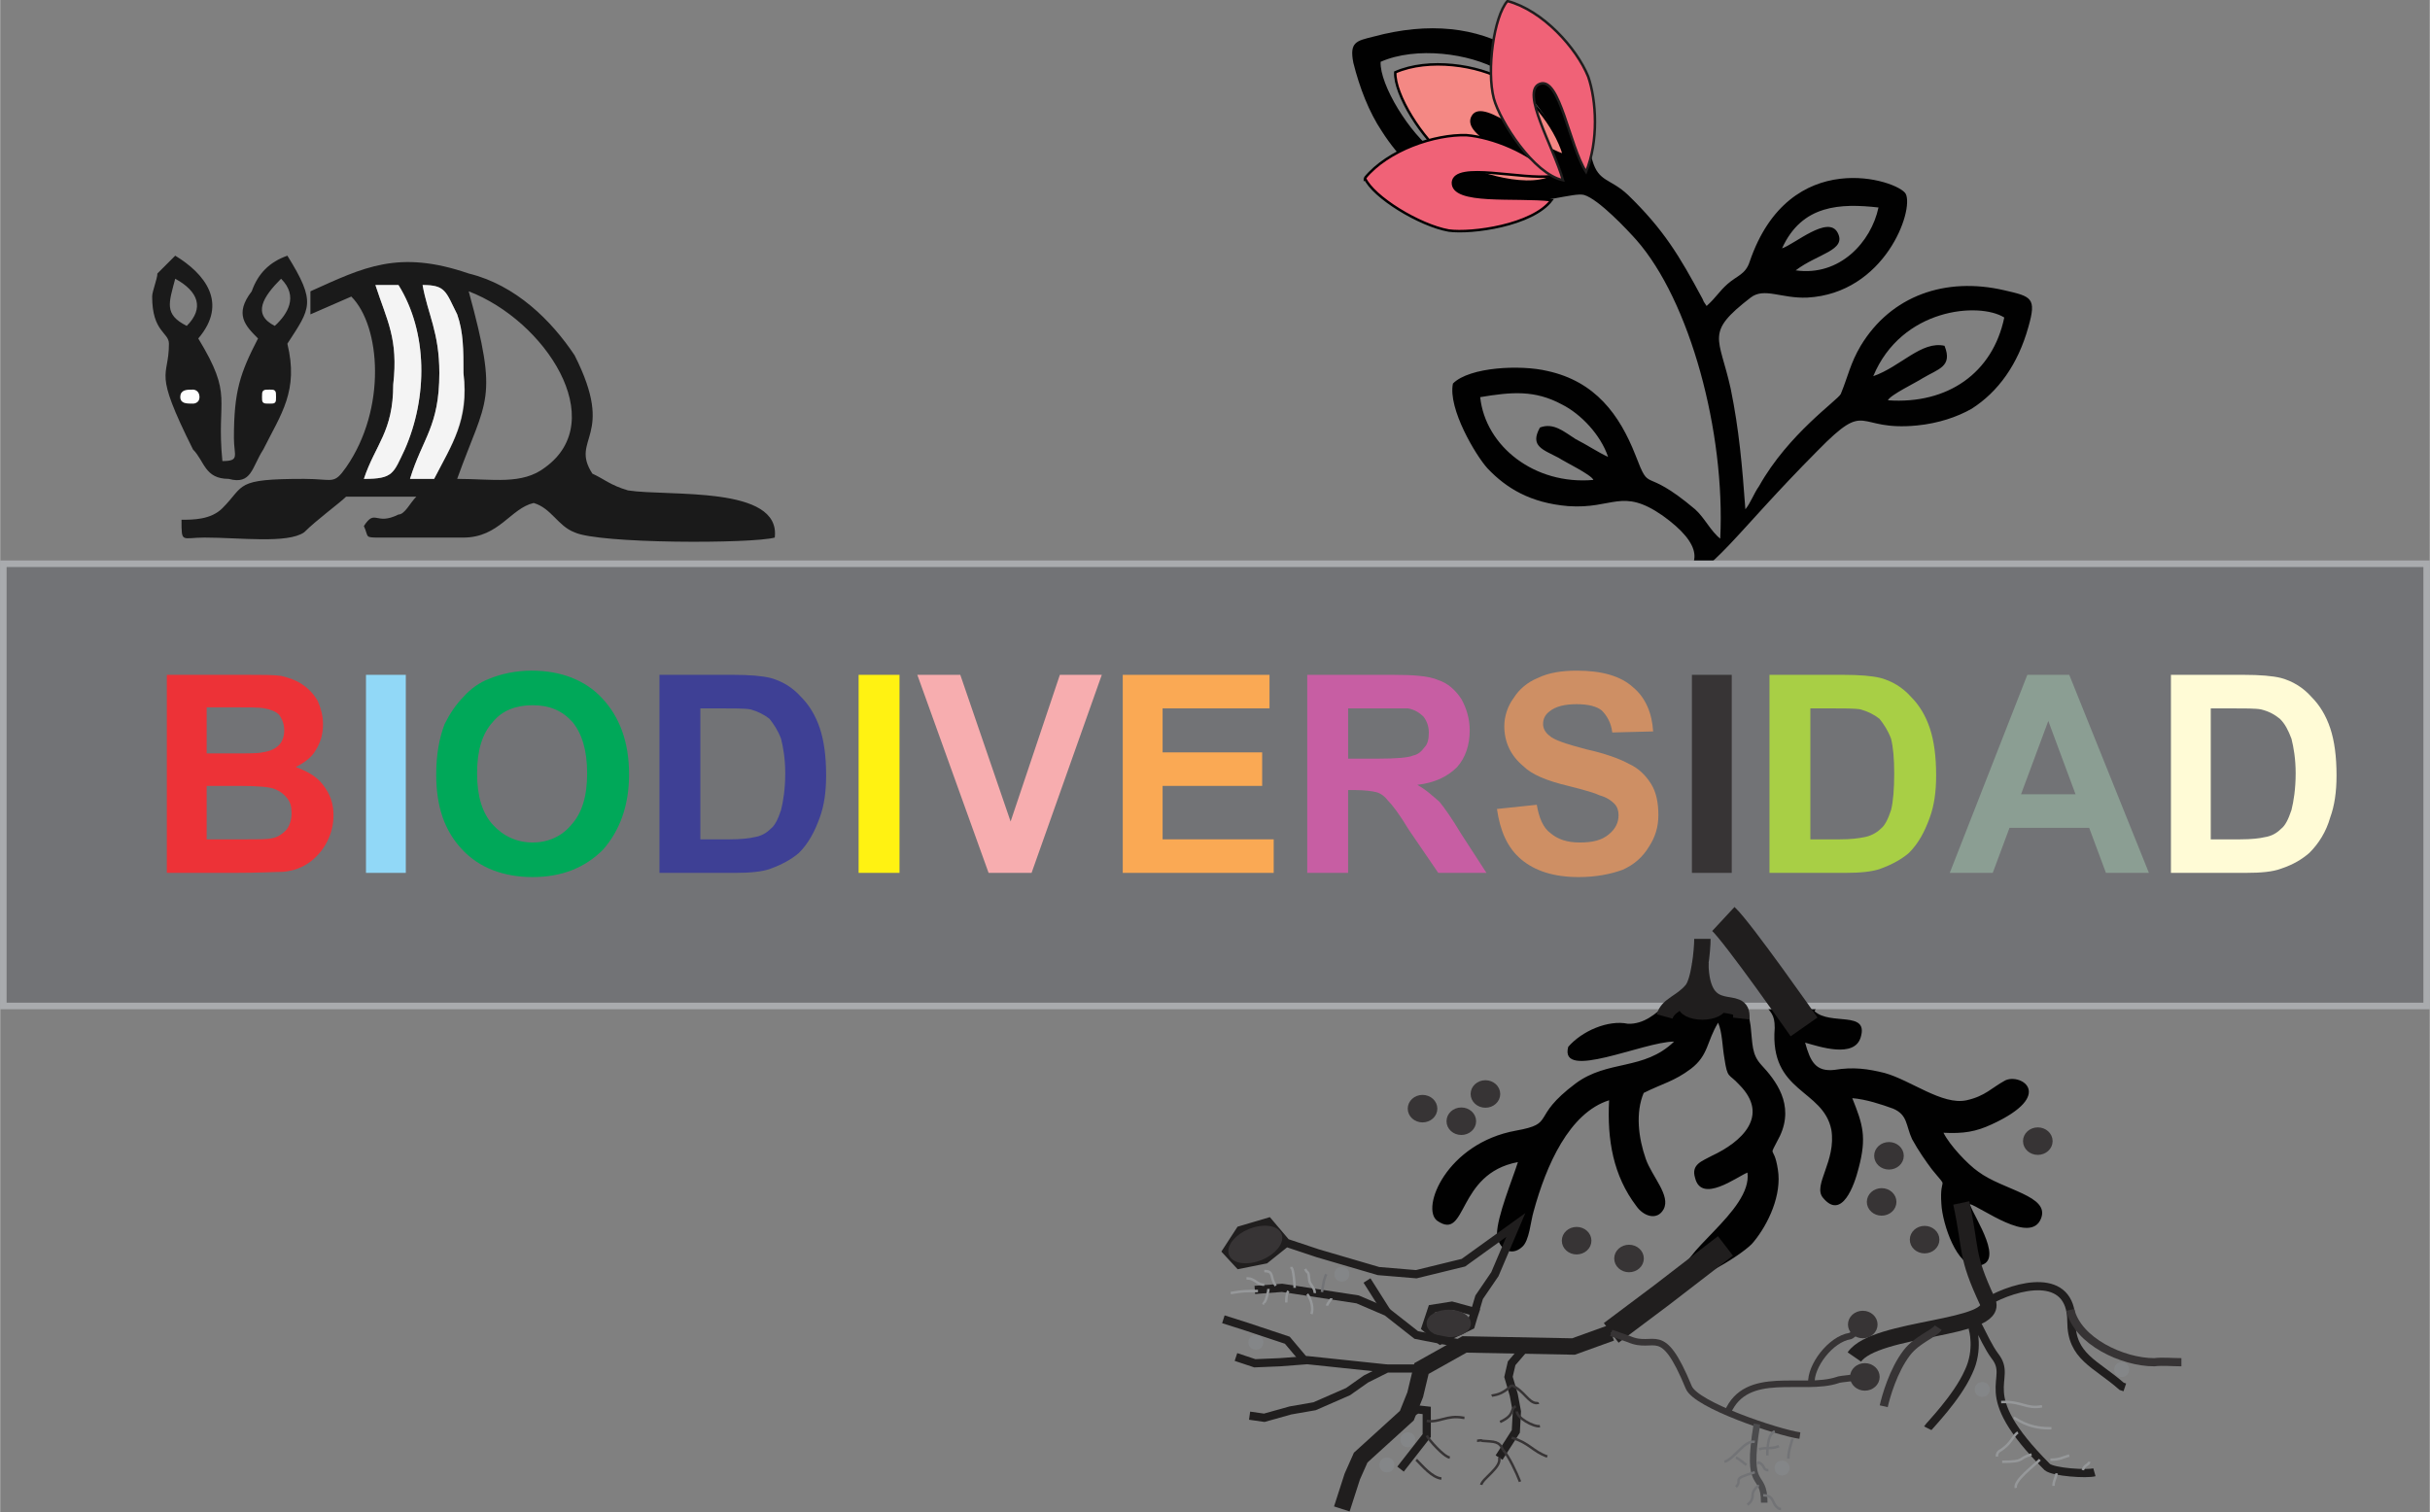 <?xml version="1.0" encoding="UTF-8"?>
<!DOCTYPE svg PUBLIC "-//W3C//DTD SVG 1.1//EN" "http://www.w3.org/Graphics/SVG/1.1/DTD/svg11.dtd">
<!-- Creator: CorelDRAW X7 -->
<svg xmlns="http://www.w3.org/2000/svg" xml:space="preserve" width="74.151mm" height="46.154mm" version="1.1" style="shape-rendering:geometricPrecision; text-rendering:geometricPrecision; image-rendering:optimizeQuality; fill-rule:evenodd; clip-rule:evenodd"
viewBox="0 0 2318 1443"
 xmlns:xlink="http://www.w3.org/1999/xlink">
 <rect x="0" y="0" width="2318" height="1443" fill="#808080" stroke="none"/>
 <defs>
  <style type="text/css">
   <![CDATA[
    .str2 {stroke:#201E1E;stroke-width:31.26}
    .str6 {stroke:#201E1E;stroke-width:23.445}
    .str5 {stroke:#201E1E;stroke-width:15.63}
    .str15 {stroke:#373435;stroke-width:7.815}
    .str4 {stroke:#201E1E;stroke-width:7.815}
    .str1 {stroke:#A9ABAE;stroke-width:6.252}
    .str14 {stroke:#848688;stroke-width:6.252}
    .str9 {stroke:#4B4B4D;stroke-width:6.252}
    .str3 {stroke:#373435;stroke-width:6.252}
    .str11 {stroke:#201E1E;stroke-width:6.252}
    .str0 {stroke:#FEFEFE;stroke-width:2.373}
    .str8 {stroke:#96989A;stroke-width:2.382}
    .str7 {stroke:#727376;stroke-width:2.382}
    .str10 {stroke:#373435;stroke-width:2.382}
    .str12 {stroke:black;stroke-width:2.382}
    .str13 {stroke:#201E1E;stroke-width:2.382}
    .fil18 {fill:none}
    .fil23 {fill:#848688}
    .fil4 {fill:#727376}
    .fil19 {fill:#373435}
    .fil20 {fill:#201E1E}
    .fil0 {fill:#010101}
    .fil1 {fill:#1A1A1A}
    .fil22 {fill:#F06277}
    .fil21 {fill:#F48884}
    .fil2 {fill:#F4F4F4}
    .fil3 {fill:#FEFEFE}
    .fil14 {fill:#373435;fill-rule:nonzero}
    .fil17 {fill:#FFFBD6;fill-rule:nonzero}
    .fil9 {fill:#FFF212;fill-rule:nonzero}
    .fil10 {fill:#F7ADAF;fill-rule:nonzero}
    .fil13 {fill:#CE8F64;fill-rule:nonzero}
    .fil11 {fill:#FAA954;fill-rule:nonzero}
    .fil5 {fill:#ED3237;fill-rule:nonzero}
    .fil16 {fill:#8B9E93;fill-rule:nonzero}
    .fil12 {fill:#C75EA3;fill-rule:nonzero}
    .fil6 {fill:#91D8F7;fill-rule:nonzero}
    .fil15 {fill:#A8CF45;fill-rule:nonzero}
    .fil7 {fill:#00A859;fill-rule:nonzero}
    .fil8 {fill:#3E4095;fill-rule:nonzero}
   ]]>
  </style>
 </defs>
 <g id="Capa_x0020_1">
  <g id="_2173308163104">
   <path class="fil0" d="M1412 379c30,-5 52,-7 78,7 18,9 37,29 44,50 -9,-4 -21,-12 -31,-17 -11,-7 -21,-16 -34,-11 -10,18 3,21 18,29 6,4 31,16 33,21 -56,5 -103,-32 -108,-79l0 0zm389 3c2,-5 27,-17 33,-21 15,-9 29,-11 21,-31 -22,-5 -42,20 -68,29 27,-65 101,-71 125,-56 -11,53 -54,83 -111,79l0 0zm-88 -124c21,-16 49,-19 40,-36 -9,-17 -41,11 -53,15 19,-42 56,-43 92,-39 -7,33 -37,66 -79,60zm-396 -199c34,-15 85,-8 113,8 22,13 50,45 60,77 -30,-10 -83,-59 -94,-40 -11,19 51,41 81,62 -28,14 -88,-6 -108,-21 -24,-17 -53,-64 -52,-86l0 0zm324 455c-9,-7 -15,-20 -24,-28 -51,-43 -42,-13 -57,-52 -15,-38 -38,-70 -84,-80 -25,-6 -74,-4 -90,12 -5,24 22,69 33,81 18,19 41,33 77,36 43,3 51,-18 90,9 156,112 -341,91 -287,91 368,-18 273,10 435,-153 49,-50 35,-18 95,-24 20,-2 38,-8 52,-16 25,-16 44,-42 54,-78 8,-28 3,-29 -23,-35 -56,-13 -108,5 -137,53 -10,17 -12,29 -19,46 -3,6 -50,38 -78,88 -5,7 -8,16 -13,22 -3,-41 -6,-76 -14,-115 -11,-50 -25,-53 19,-87 13,-10 29,1 54,0 74,-4 102,-83 94,-99 -7,-13 -111,-47 -149,65 -4,12 -12,13 -21,21 -8,7 -11,13 -20,21l-2 -3c-2,-3 0,0 -2,-4 -22,-41 -37,-66 -71,-99 -17,-16 -28,-12 -34,-33 -27,-95 -102,-147 -209,-118 -16,4 -23,5 -19,25 6,24 15,47 27,65 68,107 174,56 193,61 14,4 42,34 50,43 51,58 85,183 80,285l0 0z"/>
   <path class="fil0" d="M1553 977c-19,-4 -44,7 -57,22 -9,33 72,-5 101,-5 -29,28 -63,17 -94,40 -44,33 -18,38 -57,45 -66,12 -91,74 -75,86 29,20 18,-45 77,-56 -5,16 -20,52 -20,69 1,13 13,22 24,12 7,-6 8,-24 11,-34 12,-44 34,-94 72,-106 -2,38 4,72 26,101 7,10 20,14 26,3 7,-13 -11,-31 -17,-48 -7,-20 -10,-44 -2,-63 18,-9 29,-11 45,-23 17,-13 15,-26 26,-44 4,9 4,23 6,34 3,20 4,14 14,25 30,30 2,55 -26,68 -9,5 -20,8 -16,21 6,25 40,-1 50,-5 5,37 -70,79 -60,99 6,10 59,-23 66,-33 14,-17 27,-45 23,-69 -4,-26 -10,-8 2,-32 14,-30 -4,-53 -18,-68 -9,-10 -8,-19 -10,-37 -2,-13 -6,-29 -3,-42 7,2 10,13 15,19 7,11 11,11 11,25 -5,62 46,58 54,97 5,30 -18,53 -8,65 18,22 30,-12 34,-28 8,-30 4,-42 -6,-67 13,1 28,6 39,10 14,6 12,16 18,29 6,11 13,21 19,29 17,21 7,4 9,33 1,19 15,61 34,59 28,-2 -2,-45 -7,-59 11,3 58,39 68,14 9,-22 -36,-27 -60,-45 -10,-7 -27,-25 -33,-37 19,1 31,-1 46,-8 61,-28 28,-49 13,-42 -13,7 -19,15 -37,19 -23,5 -53,-19 -78,-26 -16,-4 -30,-6 -48,-3 -18,2 -23,-8 -28,-26 14,4 47,15 53,-5 8,-26 -29,-11 -44,-25 4,-8 17,-24 23,-32 33,-31 -41,7 -47,11 -5,-9 -11,-18 -16,-28 -35,-23 141,14 -71,22 -21,0 -37,40 -67,39z"/>
   <path class="fil1" d="M436 457c28,-78 40,-73 11,-179 73,28 135,123 73,168 -22,17 -50,11 -84,11zm-89 0c11,-33 28,-45 28,-90 5,-44 -6,-61 -17,-95l22 0c28,45 28,107 6,157 -11,23 -11,28 -39,28l0 0zm72 -101c0,-39 -11,-56 -16,-84 22,0 22,6 33,28 6,17 6,34 6,56 6,45 -11,68 -28,101l-23 0c12,-39 28,-50 28,-101l0 0zm-89 90c-12,17 -12,11 -40,11 -67,0 -56,6 -78,28 -11,11 -28,11 -39,11 0,23 0,17 22,17 34,0 79,6 95,-5 12,-12 34,-28 40,-34 11,0 56,0 67,0 -6,6 -11,17 -17,17 -22,11 -22,-6 -33,11 5,11 0,11 16,11l79 0c34,0 45,-28 67,-33 17,5 23,22 39,28 23,11 169,11 191,5 6,-50 -101,-39 -140,-45 -17,-5 -23,-11 -34,-16 -22,-34 23,-34 -17,-113 -22,-33 -56,-67 -101,-78 -67,-23 -100,-6 -151,17l0 22 39 -17c28,28 34,107 -5,163l0 0z"/>
   <path class="fil1" d="M262 311c-22,-11 -11,-28 6,-45 17,17 6,34 -6,45zm-84 0c-22,-11 -17,-22 -11,-45 22,12 28,28 11,45zm96 17c22,-34 28,-39 0,-84 -17,6 -28,17 -34,34 -17,22 -6,33 6,45 -17,33 -23,50 -23,95 0,17 6,22 -11,22 -6,-61 11,-61 -23,-117 29,-34 6,-62 -22,-79l-17 17c0,5 -5,17 -5,22 0,34 16,34 16,45 0,34 -16,23 23,101 11,11 11,28 34,28 22,6 22,-11 33,-28 17,-34 34,-56 23,-101l0 0z"/>
   <path class="fil2" d="M358 272c11,34 22,51 17,95 0,45 -17,57 -28,90 28,0 28,-5 39,-28 22,-50 22,-112 -6,-157l-22 0 0 0z"/>
   <path class="fil2" d="M419 356c0,51 -16,62 -28,101l23 0c17,-33 33,-56 28,-101 0,-22 0,-39 -6,-56 -11,-22 -11,-28 -33,-28 5,28 16,45 16,84l0 0z"/>
   <path class="fil3 str0" d="M184 373c0,0 5,0 5,6 0,5 -5,5 -5,5 -6,0 -11,0 -11,-5 0,-6 5,-6 11,-6z"/>
   <path class="fil3 str0" d="M257 373c5,0 5,0 5,6 0,5 0,5 -5,5 -6,0 -6,0 -6,-5 0,-6 0,-6 6,-6z"/>
   <rect class="fil4 str1" x="3" y="538" width="2312" height="422"/>
   <path class="fil5" d="M159 644l76 0c15,0 26,0 33,1 8,2 14,4 20,8 6,4 11,9 15,16 3,7 5,14 5,22 0,9 -2,17 -7,25 -4,7 -11,12 -19,16 11,4 20,9 26,17 7,9 10,18 10,29 0,9 -2,17 -6,25 -4,8 -10,15 -17,20 -7,5 -15,8 -25,9 -7,0 -22,1 -47,1l-64 0 0 -189zm38 31l0 44 25 0c15,0 24,0 28,-1 7,-1 12,-3 16,-7 3,-3 5,-8 5,-14 0,-6 -2,-11 -5,-15 -3,-3 -8,-5 -14,-6 -4,-1 -15,-1 -33,-1l-22 0zm0 75l0 51 36 0c14,0 22,0 26,-1 6,-1 10,-4 14,-8 3,-4 5,-9 5,-16 0,-6 -1,-10 -4,-14 -3,-4 -7,-7 -12,-9 -5,-2 -16,-3 -34,-3l-31 0z"/>
   <polygon id="1" class="fil6" points="349,833 349,644 387,644 387,833 "/>
   <path id="2" class="fil7" d="M416 739c0,-19 3,-35 8,-48 5,-10 11,-19 18,-26 7,-8 16,-14 24,-17 12,-5 26,-8 41,-8 28,0 51,9 67,26 17,18 26,42 26,73 0,30 -9,54 -25,72 -17,17 -39,26 -67,26 -28,0 -51,-9 -67,-26 -17,-18 -25,-41 -25,-72zm39 -1c0,22 5,38 15,49 10,11 23,17 38,17 15,0 28,-6 37,-17 10,-11 15,-27 15,-49 0,-22 -5,-38 -14,-49 -10,-11 -22,-16 -38,-16 -16,0 -29,5 -38,16 -10,11 -15,27 -15,49z"/>
   <path id="3" class="fil8" d="M629 644l70 0c16,0 28,1 36,3 11,3 21,9 29,18 8,8 14,18 18,30 4,12 6,27 6,45 0,16 -2,29 -6,40 -5,14 -11,25 -20,34 -7,6 -16,11 -27,15 -8,3 -20,4 -34,4l-72 0 0 -189zm39 32l0 125 28 0c11,0 19,-1 23,-2 7,-1 12,-4 16,-8 4,-3 7,-9 10,-18 2,-8 4,-20 4,-35 0,-14 -2,-25 -4,-33 -3,-8 -7,-14 -11,-19 -5,-4 -11,-7 -18,-9 -5,-1 -16,-1 -31,-1l-17 0z"/>
   <polygon id="4" class="fil9" points="819,833 819,644 858,644 858,833 "/>
   <polygon id="5" class="fil10" points="943,833 875,644 916,644 964,784 1011,644 1051,644 984,833 "/>
   <polygon id="6" class="fil11" points="1071,833 1071,644 1211,644 1211,676 1109,676 1109,718 1204,718 1204,750 1109,750 1109,801 1215,801 1215,833 "/>
   <path id="7" class="fil12" d="M1247 833l0 -189 81 0c20,0 35,1 44,5 9,3 16,9 22,18 5,9 8,19 8,30 0,14 -4,26 -12,35 -9,9 -21,15 -38,17 9,5 15,11 21,16 5,6 12,16 21,31l24 37 -46 0 -28 -41c-9,-15 -16,-24 -20,-28 -3,-4 -7,-7 -11,-8 -4,-1 -11,-2 -20,-2l-7 0 0 79 -39 0zm39 -109l28 0c18,0 30,-1 34,-3 5,-1 8,-4 11,-8 3,-3 4,-8 4,-14 0,-6 -2,-11 -5,-15 -4,-4 -9,-7 -15,-8 -3,0 -12,0 -28,0l-29 0 0 48z"/>
   <path id="8" class="fil13" d="M1428 772l38 -4c2,12 6,22 13,27 7,6 16,9 28,9 12,0 21,-2 28,-8 6,-5 9,-11 9,-18 0,-4 -1,-8 -4,-11 -3,-3 -7,-6 -14,-8 -4,-2 -14,-5 -30,-9 -21,-5 -35,-11 -43,-19 -12,-10 -18,-23 -18,-38 0,-9 3,-19 9,-27 5,-8 13,-15 23,-19 10,-5 23,-7 37,-7 24,0 42,5 54,16 12,10 18,25 19,42l-39 1c-1,-9 -5,-16 -10,-21 -5,-4 -13,-6 -24,-6 -11,0 -20,2 -26,7 -4,3 -6,7 -6,12 0,4 2,8 6,11 4,4 16,8 35,13 18,4 32,9 41,14 9,4 16,11 21,19 5,8 7,18 7,30 0,11 -3,21 -9,30 -6,10 -14,17 -25,22 -11,4 -25,7 -42,7 -24,0 -42,-6 -55,-17 -13,-11 -20,-27 -23,-48z"/>
   <polygon id="9" class="fil14" points="1614,833 1614,644 1652,644 1652,833 "/>
   <path id="10" class="fil15" d="M1688 644l70 0c16,0 28,1 36,3 11,3 21,9 29,18 8,8 14,18 18,30 4,12 6,27 6,45 0,16 -2,29 -6,40 -5,14 -11,25 -20,34 -7,6 -16,11 -27,15 -8,3 -20,4 -34,4l-72 0 0 -189zm39 32l0 125 28 0c11,0 18,-1 23,-2 6,-1 12,-4 16,-8 4,-3 7,-9 10,-18 2,-8 3,-20 3,-35 0,-14 -1,-25 -3,-33 -3,-8 -7,-14 -11,-19 -5,-4 -11,-7 -18,-9 -5,-1 -16,-1 -31,-1l-17 0z"/>
   <path id="11" class="fil16" d="M2050 833l-41 0 -16 -43 -76 0 -16 43 -41 0 74 -189 40 0 76 189zm-70 -75l-26 -70 -26 70 52 0z"/>
   <path id="12" class="fil17" d="M2071 644l69 0c16,0 28,1 36,3 11,3 21,9 29,18 8,8 14,18 18,30 4,12 6,27 6,45 0,16 -2,29 -6,40 -4,14 -11,25 -20,34 -7,6 -15,11 -27,15 -8,3 -19,4 -34,4l-71 0 0 -189zm38 32l0 125 28 0c11,0 19,-1 23,-2 7,-1 12,-4 16,-8 4,-3 7,-9 10,-18 2,-8 4,-20 4,-35 0,-14 -2,-25 -4,-33 -3,-8 -6,-14 -11,-19 -5,-4 -10,-7 -18,-9 -5,-1 -15,-1 -31,-1l-17 0z"/>
   <path class="fil18 str2" d="M1644 877c14,13 77,103 77,103"/>
   <ellipse class="fil19 str3" cx="1357" cy="1058" rx="11" ry="10"/>
   <ellipse class="fil19 str3" cx="1417" cy="1044" rx="11" ry="10"/>
   <ellipse class="fil19 str3" cx="1394" cy="1070" rx="11" ry="10"/>
   <ellipse class="fil19 str3" cx="1504" cy="1184" rx="11" ry="10"/>
   <ellipse class="fil19 str3" cx="1554" cy="1201" rx="11" ry="10"/>
   <ellipse class="fil19 str3" cx="1795" cy="1147" rx="11" ry="10"/>
   <ellipse class="fil19 str3" cx="1802" cy="1103" rx="11" ry="10"/>
   <ellipse class="fil19 str3" cx="1836" cy="1183" rx="11" ry="10"/>
   <ellipse class="fil19 str3" cx="1944" cy="1089" rx="11" ry="10"/>
   <polyline class="fil18 str4" points="1227,1186 1207,1202 1182,1207 1170,1194 1183,1174 1210,1166 1227,1186 1257,1196 1315,1213 1351,1216 1396,1205 1446,1169 1426,1216 1411,1238 1403,1265 1374,1279 1360,1267 1366,1249 1385,1246 1407,1252 1404,1261 "/>
   <ellipse class="fil19 str3" cx="1382" cy="1263" rx="18" ry="10"/>
   <ellipse class="fil19 str3" transform="matrix(1.772 -0.718 0.458 1.13 1197.45 1187.64)" rx="11" ry="10"/>
   <polyline class="fil18 str5" points="1537,1272 1501,1285 1397,1283 1356,1306 1350,1331 1342,1351 1298,1391 1290,1409 1280,1440 "/>
   <polyline class="fil18 str4" points="1346,1341 1342,1351 1352,1345 1361,1346 1361,1356 1361,1370 1336,1402 "/>
   <polyline class="fil18 str4" points="1454,1287 1442,1301 1439,1314 1444,1331 1447,1347 1446,1366 1439,1377 1430,1391 "/>
   <polyline class="fil18 str4" points="1356,1306 1323,1306 1303,1316 1286,1328 1254,1342 1231,1346 1206,1353 1192,1351 "/>
   <polyline class="fil18 str4" points="1323,1306 1247,1298 1221,1300 1197,1301 1179,1295 "/>
   <polyline class="fil18 str4" points="1244,1298 1228,1279 1189,1266 1167,1259 "/>
   <polyline class="fil18 str4" points="1397,1283 1351,1274 1323,1252 1295,1240 1223,1229 1197,1231 "/>
   <line class="fil18 str4" x1="1323" y1="1252" x2="1304" y2= "1222" />
   <polyline class="fil18 str6" points="1537,1272 1585,1236 1646,1189 "/>
   <polyline class="fil18 str7" points="1265,1216 1263,1222 1261,1233 "/>
   <path class="fil18 str8" d="M1245 1211c3,6 3,0 4,11 0,3 6,8 5,12"/>
   <path class="fil18 str8" d="M1235 1229c0,-2 -1,-18 -3,-19 0,0 0,-1 0,-1"/>
   <path class="fil18 str8" d="M1206 1213c10,0 5,6 11,14 0,0 0,0 0,0"/>
   <path class="fil18 str8" d="M1206 1226c-7,0 -9,-6 -16,-6 -1,0 0,0 -1,0"/>
   <path class="fil18 str8" d="M1200 1232c-11,0 -15,0 -26,2"/>
   <path class="fil18 str8" d="M1210 1230c0,2 -2,11 -4,13 -1,1 -1,1 0,1"/>
   <path class="fil18 str8" d="M1229 1232c-2,3 -2,8 -2,11"/>
   <path class="fil18 str8" d="M1247 1235c4,5 6,14 4,19"/>
   <path class="fil18 str8" d="M1270 1239c0,1 -4,5 -4,7"/>
   <path class="fil18 str3" d="M1537 1272l17 6c25,11 31,-17 57,46 7,17 85,43 106,46"/>
   <path class="fil18 str3" d="M1648 1348c18,-42 72,-20 105,-31 1,-1 23,-3 26,-3"/>
   <path class="fil18 str9" d="M1676 1359c-11,67 7,43 7,75"/>
   <path class="fil18 str3" d="M1728 1320c-1,-16 18,-42 37,-45 1,0 12,-9 12,-11"/>
   <ellipse class="fil19 str3" cx="1777" cy="1264" rx="11" ry="10"/>
   <ellipse class="fil19 str3" cx="1779" cy="1314" rx="11" ry="10"/>
   <path class="fil18 str10" d="M1442 1322c12,5 16,17 24,17 1,0 1,0 1,1"/>
   <path class="fil18 str10" d="M1447 1347c0,6 16,15 22,14"/>
   <path class="fil18 str10" d="M1442 1372c17,5 20,13 34,18"/>
   <path class="fil18 str10" d="M1434 1384c5,5 13,22 16,30"/>
   <path class="fil18 str10" d="M1430 1391c3,9 -16,20 -17,26"/>
   <path class="fil18 str10" d="M1434 1384c-4,-9 -8,-8 -20,-9 -1,-1 -4,0 -5,0"/>
   <path class="fil18 str10" d="M1446 1342c-6,3 0,8 -15,15"/>
   <path class="fil18 str10" d="M1442 1322c-10,10 -17,9 -19,10"/>
   <path class="fil18 str10" d="M1361 1356c12,2 19,-6 35,-3l1 0"/>
   <path class="fil18 str10" d="M1361 1370c2,4 16,20 22,21"/>
   <path class="fil18 str10" d="M1351 1393c6,6 15,17 24,18"/>
   <path class="fil18 str7" d="M1674 1376c-10,-2 -19,16 -29,19"/>
   <path class="fil18 str7" d="M1656 1391c3,1 7,5 10,7"/>
   <path class="fil18 str7" d="M1674 1405c-24,7 -11,7 -18,14"/>
   <path class="fil18 str7" d="M1678 1418c-2,0 -6,5 -6,8 0,4 -1,7 -5,10"/>
   <path class="fil18 str7" d="M1682 1427c11,0 8,8 14,12 1,1 2,1 3,1"/>
   <path class="fil18 str7" d="M1678 1397c-3,-3 3,-1 5,4 1,2 3,2 4,2"/>
   <path class="fil18 str7" d="M1678 1383c7,-2 13,0 19,-3"/>
   <path class="fil18 str7" d="M1693 1366c-8,3 -7,23 -7,23"/>
   <path class="fil18 str7" d="M1710 1373c-1,4 -4,11 -4,19"/>
   <path class="fil18 str5" d="M1588 970c3,-11 16,-13 26,-25 7,-8 10,-38 10,-49"/>
   <path class="fil18 str5" d="M1661 972c3,-26 -38,7 -39,-53"/>
   <ellipse class="fil20 str11" cx="1624" cy="960" rx="20" ry="10"/>
   <path class="fil21 str12" d="M1331 69c-1,21 26,64 49,81 18,13 74,32 100,19 -28,-19 -86,-40 -75,-58 10,-17 59,29 87,37 -9,-30 -35,-59 -56,-71 -26,-15 -73,-22 -105,-8l0 0z"/>
   <path class="fil22 str12" d="M1302 170c8,18 52,45 80,50 22,3 80,-5 98,-29 -34,-4 -95,4 -94,-17 2,-20 66,-2 95,-6 -21,-23 -58,-37 -82,-39 -30,-1 -75,14 -97,41l0 0z"/>
   <path class="fil22 str13" d="M1438 1c-13,15 -20,66 -13,93 6,22 38,72 66,78 -9,-32 -41,-85 -22,-92 19,-7 28,59 44,84 12,-29 10,-68 2,-91 -11,-27 -43,-63 -77,-72l0 0z"/>
   <circle class="fil23 str14" cx="1891" cy="1326" r="4"/>
   <circle class="fil23 str14" cx="2024" cy="1307" r="4"/>
   <circle class="fil23 str14" cx="1700" cy="1401" r="4"/>
   <circle class="fil23 str14" cx="1323" cy="1398" r="4"/>
   <circle class="fil23 str14" cx="1198" cy="1281" r="4"/>
   <circle class="fil23 str14" cx="1280" cy="1216" r="4"/>
   <circle class="fil23 str14" cx="1343" cy="1374" r="4"/>
   <path class="fil18 str5" d="M1871 1148c10,47 4,49 25,94 12,27 -107,24 -127,53"/>
   <path class="fil18 str15" d="M1849 1267c-4,6 -20,11 -30,24 -13,17 -20,42 -22,51"/>
   <path class="fil18 str4" d="M1839 1363c1,-2 28,-29 39,-54 10,-21 4,-41 4,-41 -1,-23 9,10 21,26 19,24 -23,33 50,106 6,5 38,7 45,5"/>
   <path class="fil18 str4" d="M1896 1242c28,-16 80,-29 80,19 0,34 23,40 48,62l3 1"/>
   <path class="fil18 str15" d="M1975 1250c7,30 50,50 80,50 8,-1 17,0 26,0"/>
   <path class="fil18 str8" d="M1909 1338c20,-1 24,7 39,4"/>
   <path class="fil18 str8" d="M1921 1353c2,0 12,10 34,10l2 0"/>
   <path class="fil18 str8" d="M1925 1367c-5,3 -6,11 -18,18 -2,2 -2,3 -2,5"/>
   <path class="fil18 str8" d="M1938 1388c-14,4 -5,7 -28,7"/>
   <path class="fil18 str8" d="M1946 1393c-6,6 -25,20 -23,27"/>
   <path class="fil18 str8" d="M1962 1406c-1,5 -3,7 -3,12"/>
   <path class="fil18 str8" d="M1956 1393c9,0 11,-2 18,-4"/>
   <path class="fil18 str8" d="M1987 1403c1,-5 6,-5 6,-8"/>
  </g>
 </g>
</svg>
